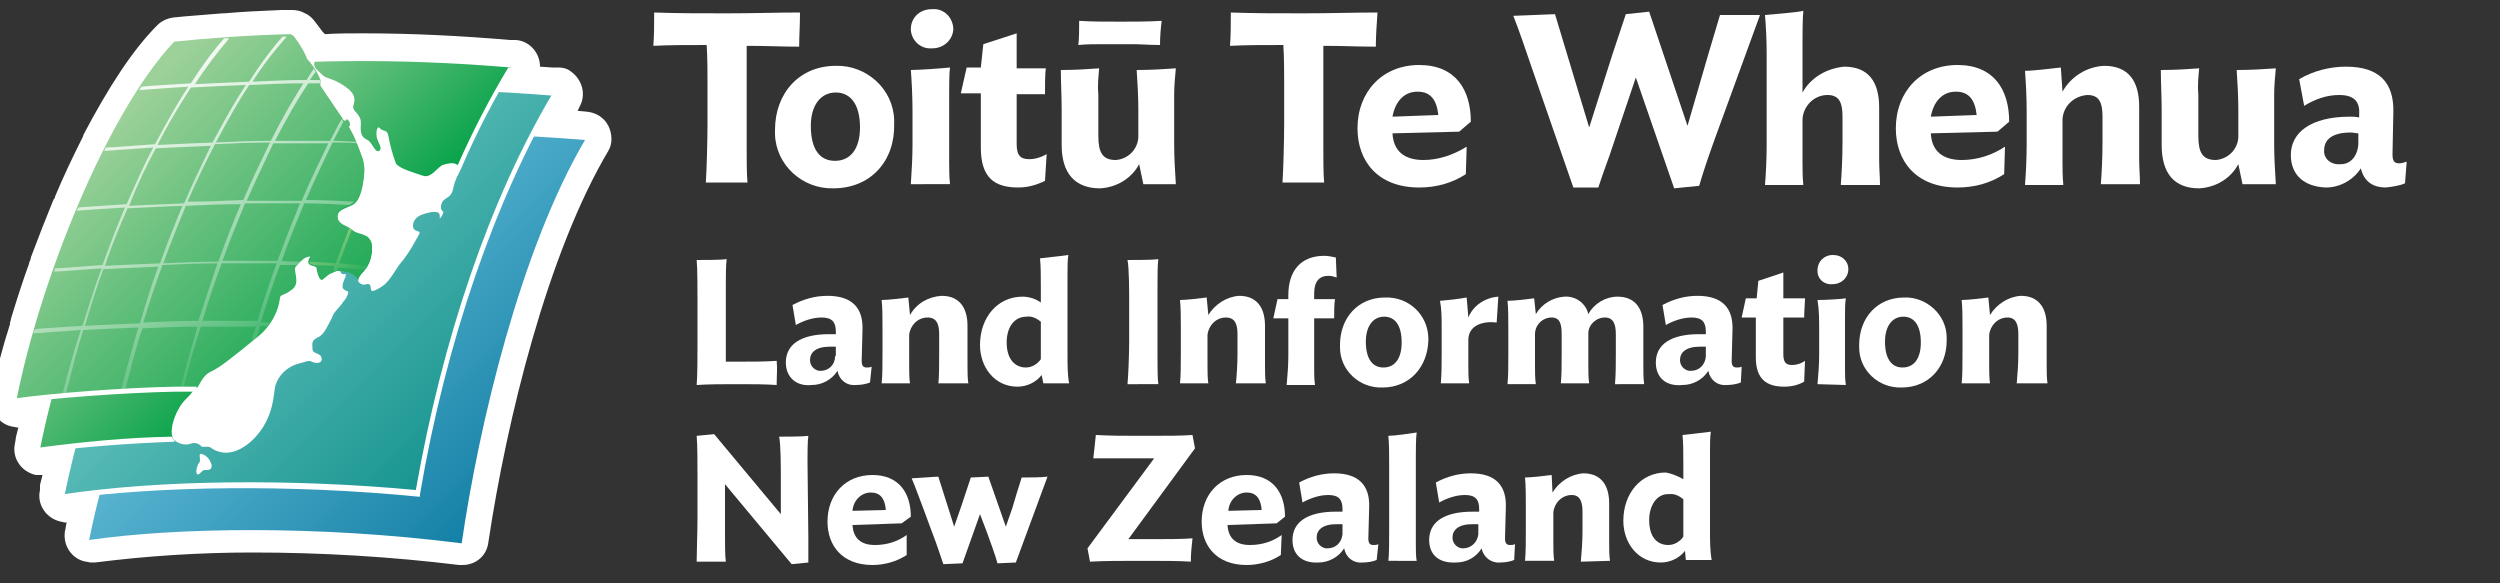 <?xml version="1.0" encoding="utf-8"?>
<!-- Generator: Adobe Illustrator 25.2.3, SVG Export Plug-In . SVG Version: 6.00 Build 0)  -->
<svg version="1.1" id="Layer_3" xmlns="http://www.w3.org/2000/svg" xmlns:xlink="http://www.w3.org/1999/xlink" x="0px" y="0px"
	 width="300px" height="70px" viewBox="0 0 300 70" style="enable-background:new 0 0 300 70;" xml:space="preserve">
<rect x="0" y="0" width="300" height="70" fill="#333333" stroke="none"/>
<style type="text/css">
	.st0{fill:#FFFFFF;}
	.st1{fill:url(#SVGID_1_);}
	.st2{fill:url(#SVGID_2_);}
	.st3{fill:url(#SVGID_3_);}
	.st4{fill:url(#SVGID_4_);}
	.st5{fill:url(#SVGID_5_);}
	.st6{opacity:0.4;fill:url(#SVGID_6_);enable-background:new    ;}
</style>
	<g id="Layer_2_2_">
	<g id="Toitu_Logos">
		<g id="Badge_Toitu">
			<g id="_Group_">
				<path class="st0" d="M95.9,5.6c-2.1,0-3.9-0.1-6.3-0.1c0,0.6,0,1.4,0,1.8v10.5c0,1.1,0,3.3,0.1,4.1h-5c0.1-1.4,0.2-5.1,0.2-7v-5
					c0-1.1,0-3-0.1-4.5c-2.4,0-4.4,0-6.4,0.1c0.1-1.2,0.1-2.7,0.1-4c2.7,0.1,5.4,0.1,8.7,0.1s6.1-0.1,8.8-0.1
					C96,3,95.9,4.3,95.9,5.6z"/>
				<path class="st0" d="M100,22.6c-3.7,0.1-6.9-2.8-7-6.5c0-0.2,0-0.3,0-0.5c0-4.4,2.9-7.7,7.3-7.7c3.7-0.1,6.9,2.8,7,6.5
					c0,0.2,0,0.3,0,0.5C107.4,19.3,104.5,22.6,100,22.6z M100.3,11.1c-1.8,0-3,1.5-3,4c0,3,1.2,4.2,2.9,4.2c1.9,0,3-1.5,3-4
					C103.2,12.3,101.9,11.1,100.3,11.1z"/>
				<path class="st0" d="M111.8,5.8c-1.3,0.1-2.4-0.9-2.5-2.2c0,0,0-0.1,0-0.1c0-1.4,1.1-2.4,2.5-2.4c0,0,0.1,0,0.1,0
					c1.3-0.1,2.4,0.9,2.5,2.3c0,0,0,0,0,0c0,1.3-1.1,2.4-2.5,2.4C111.8,5.8,111.8,5.8,111.8,5.8z M109.3,22.1
					c0.1-1.6,0.2-3.1,0.2-4.7v-4.1c0-1.7-0.1-3.7-0.2-4.9c1,0,3.8-0.2,4.7-0.3c-0.1,0.7-0.1,2.1-0.1,3.1v8.1c0,0.9,0,1.9,0.1,2.8
					L109.3,22.1z"/>
				<path class="st0" d="M125.4,21.7c-1,0.5-2.1,0.8-3.2,0.8c-2.9,0-4.5-1.2-4.5-4.8v-6.5h-2.4l0.7-3.1h1.7l0.3-2.8l4-1.3v4.2h3.5
					c-0.1,0.6-0.1,2.1-0.1,3.1H122v6c0,1.4,0.5,1.8,1.5,1.8c0.7,0,1.4-0.2,2.1-0.6L125.4,21.7z"/>
				<path class="st0" d="M137.2,22.1l-0.5-2.4c-0.9,1.7-2.7,2.8-4.7,2.9c-3,0-4.6-1.8-4.6-5.2v-4.2c0-1.6-0.1-3.4-0.1-4.8
					c1.6,0,3.3-0.1,4.6-0.2c-0.1,1.1-0.2,2.1-0.1,3.2v4.9c0,2,0.5,2.9,2.1,2.9c1.4-0.1,2.6-1.2,2.7-2.7v-3.3c0-1.6-0.1-3.4-0.2-4.8
					c1.6,0,3.3-0.1,4.7-0.2c-0.1,1.1-0.2,2.1-0.2,3.2v5.9c0,1.6,0.1,3.2,0.2,4.8L137.2,22.1z M139.2,5.4c-1.3,0-2.3-0.1-3.4-0.1h-3
					c-1.4,0-2.4,0-3.4,0.1c0.1-0.7,0.1-2.1,0.1-2.9c1.6,0.1,2.8,0.1,5,0.1c1.5,0,3.3,0,4.9-0.1C139.3,3.3,139.2,4.4,139.2,5.4z"/>
				<path class="st0" d="M165.1,5.6c-2.1,0-3.9-0.1-6.3-0.1c0,0.6,0,1.4,0,1.8v10.5c0,1.1,0,3.3,0.1,4.1h-5c0.1-1.4,0.2-5.1,0.2-7
					v-5c0-1.1,0-3-0.1-4.5c-2.4,0-4.4,0-6.4,0.1c0.1-1.2,0.1-2.7,0.1-4c2.7,0.1,5.4,0.1,8.7,0.1s6.1-0.1,8.9-0.1
					C165.2,3,165.1,4.3,165.1,5.6z"/>
				<path class="st0" d="M175.1,15.8l-8,0.2c0.1,2.1,1.4,3.2,3.7,3.2c1.8,0,3.6-0.6,5.2-1.6l-0.1,3.3c-1.7,1.1-3.6,1.6-5.6,1.6
					c-5,0-7.4-3.2-7.4-7.1c0-4.4,3-7.6,7.4-7.6c4.4,0,6.2,3,6.2,6.8L175.1,15.8z M172.6,13.8c-0.2-1.8-0.9-2.8-2.5-2.8
					c-1.7,0-2.7,1.3-3,3L172.6,13.8z"/>
				<path class="st0" d="M205.8,16.6c-0.9,2.5-1.4,4-1.9,5.7l-3,0.3l-4.6-13.3l-2.7,8c-0.5,1.6-1.2,3.3-1.8,5.2h-3l-5.1-14.7
					c-0.6-1.8-1.4-4.1-2.1-5.9l5-0.2l4.1,13.6l2.8-8.8c0.4-1.2,1.2-3.6,1.6-4.8l2.8-0.3l4.6,13.7l2.5-8.6l1.4-4.7h4.8L205.8,16.6z"
				/>
				<path class="st0" d="M220.9,22.1c0.1-1.2,0.2-3.2,0.2-4.9V14c0-1.7-0.4-2.6-1.8-2.6c-1.6,0-2.9,1.3-3,2.9v5c0,1,0,1.9,0.1,2.9
					h-4.6c0.1-1.2,0.2-3.1,0.2-4.8v-11c0-1.7-0.1-3.4-0.2-4.6c1-0.1,3.8-0.3,4.6-0.5c-0.1,0.8-0.1,3.3-0.1,3.8v6
					c1-1.8,2.9-2.9,5-3.1c2.9,0,4.2,1.8,4.2,4.9v6.3c0,1,0.1,2.2,0.1,3H220.9z"/>
				<path class="st0" d="M239.7,15.8l-8,0.2c0.1,2.1,1.4,3.2,3.7,3.2c1.9,0,3.7-0.6,5.2-1.6l-0.1,3.3c-1.7,1.1-3.6,1.6-5.6,1.6
					c-5,0-7.4-3.2-7.4-7.1c0-4.4,3-7.6,7.4-7.6s6.2,3,6.2,6.8L239.7,15.8z M237.2,13.8c-0.2-1.8-0.9-2.8-2.5-2.8c-1.7,0-2.7,1.3-3,3
					L237.2,13.8z"/>
				<path class="st0" d="M252.1,22.1c0.1-1.2,0.2-3.2,0.2-4.9V14c0-1.7-0.4-2.6-1.8-2.6c-1.6,0.1-2.9,1.3-3,2.9v4.9c0,1,0,2,0.1,3
					H243c0.1-1.2,0.2-3.2,0.2-4.9v-4c0-1.7-0.1-3.5-0.2-4.8c1,0,3.4-0.3,4.3-0.4l0.2,2.9c1-1.8,2.9-3,5-3.1c2.9,0,4.2,1.8,4.2,4.9
					v6.3c0,1,0.1,2.2,0.1,3H252.1z"/>
				<path class="st0" d="M269.1,22.1l-0.5-2.4c-0.9,1.7-2.7,2.8-4.7,2.9c-3,0-4.5-1.8-4.5-5.2v-4.2c0-1.6-0.1-3.4-0.1-4.8
					c1.6,0,3.3-0.1,4.6-0.2c-0.1,1.1-0.2,2.1-0.1,3.2v4.9c0,2,0.5,2.9,2.1,2.9c1.4-0.1,2.6-1.2,2.7-2.7v-3.3c0-1.6-0.1-3.4-0.2-4.8
					c1.6,0,3.3-0.1,4.7-0.2c-0.1,1.1-0.2,2.1-0.2,3.2v5.9c0,1.6,0.1,3.2,0.2,4.8L269.1,22.1z"/>
				<path class="st0" d="M274.9,18.6c0-2.7,2.4-4.6,7.1-4.6c0.3,0,0.7,0,1.1,0.1l0-0.4c0.1-1.5-0.6-2.3-2.4-2.3
					c-1.5,0-2.9,0.5-4.2,1.3l-0.6-3.2c1.7-1,3.7-1.5,5.6-1.5c4,0,5.8,1.9,5.7,5.5l-0.1,5c0,0.8,0.2,1.1,0.8,1.1
					c0.3,0,0.6-0.1,0.9-0.2l-0.2,2.6c-0.7,0.3-1.5,0.4-2.3,0.5c-1.4,0-2.6-0.6-3-2.3c-0.9,1.4-2.5,2.3-4.2,2.3
					C276.5,22.4,274.9,21,274.9,18.6z M283,17.3V16c-0.3,0-0.6-0.1-0.9-0.1c-2.3,0-3.2,0.9-3.2,2.1c-0.1,0.9,0.6,1.6,1.5,1.7
					c0.1,0,0.2,0,0.3,0C282,19.8,282.9,18.8,283,17.3z"/>
				<path class="st0" d="M93.2,46.2c-1.4-0.1-3-0.1-4.7-0.1s-3.4,0-4.9,0.1c0.1-1,0.1-3.8,0.1-5.2v-4.7c0-1.4,0-4.1-0.1-5.1
					c0.8,0,2.9,0,3.6-0.1c-0.1,0.6-0.1,2.3-0.1,3.1v8c0,0.4,0,0.8,0,1.2c0.5,0,1.1,0,1.7,0c1.6,0,3,0,4.4-0.1
					C93.3,44.2,93.2,45.1,93.2,46.2z"/>
				<path class="st0" d="M94.3,43.5c0-2.1,1.7-3.4,5.2-3.4c0.2,0,0.5,0,0.8,0v-0.3c0-1.1-0.4-1.7-1.7-1.7c-1.1,0-2.2,0.4-3.1,0.9
					l-0.4-2.4c1.3-0.7,2.7-1.1,4.2-1.1c2.9,0,4.3,1.4,4.2,4.1l-0.1,3.7c0,0.6,0.2,0.8,0.6,0.8c0.2,0,0.4,0,0.6-0.1l-0.2,1.9
					c-0.5,0.2-1.1,0.3-1.7,0.3c-1.1,0.1-2-0.6-2.2-1.7c-0.7,1.1-1.9,1.7-3.1,1.7C95.6,46.4,94.3,45.3,94.3,43.5z M100.3,42.6v-1
					c-0.2,0-0.4,0-0.7,0c-1.7,0-2.4,0.7-2.4,1.6c0,0.7,0.5,1.2,1.1,1.3c0.1,0,0.1,0,0.2,0c0.9,0,1.7-0.7,1.7-1.7
					C100.3,42.7,100.3,42.6,100.3,42.6L100.3,42.6z"/>
				<path class="st0" d="M112.6,46.1c0.1-0.9,0.1-2.4,0.1-3.6v-2.4c0-1.2-0.3-2-1.4-2c-1.2,0-2.1,1-2.2,2.1v3.6c0,0.7,0,1.6,0.1,2.2
					h-3.4c0.1-0.9,0.1-2.4,0.1-3.6v-2.9c0-1.2,0-2.6-0.1-3.5c0.7,0,2.5-0.2,3.2-0.3l0.2,2.1c0.8-1.4,2.2-2.2,3.8-2.3
					c2.1,0,3.1,1.4,3.1,3.6v4.7c0,0.7,0,1.6,0.1,2.2H112.6z"/>
				<path class="st0" d="M124.9,36.3v-1.9c0-1.2,0-2.5-0.1-3.4c0.8-0.1,2.8-0.3,3.4-0.4c-0.1,0.6-0.1,1.6-0.1,2.3v9.6
					c0,1.2,0,2.6,0.2,3.5h-3.1L125,45c-0.7,0.9-1.8,1.4-2.9,1.4c-2.8,0-4.5-2.4-4.5-5c0-3.3,2.1-5.8,5.1-5.8
					C123.4,35.6,124.2,35.8,124.9,36.3z M120.8,41.1c0,2,1,3,2.3,3c0.7,0,1.4-0.4,1.8-1v-4.5c-0.5-0.4-1.1-0.7-1.7-0.6
					C121.6,38,120.8,39.4,120.8,41.1z"/>
				<path class="st0" d="M135.3,46.1c0.1-1,0.2-3.7,0.2-5.1v-4.7c0-1.4,0-4.1-0.2-5.1c0.8,0,3,0,3.7-0.1c-0.1,0.6-0.1,2.3-0.1,3.1
					V43c0,0.8,0,2.5,0.1,3.1H135.3z"/>
				<path class="st0" d="M148.3,46.1c0.1-0.9,0.2-2.4,0.2-3.6v-2.4c0-1.2-0.3-2-1.4-2c-1.2,0-2.1,1-2.2,2.1v3.6c0,0.7,0,1.6,0.1,2.2
					h-3.4c0.1-0.9,0.1-2.4,0.1-3.6v-2.9c0-1.2,0-2.6-0.1-3.5c0.7,0,2.5-0.2,3.2-0.3l0.2,2.1c0.8-1.3,2.2-2.2,3.7-2.3
					c2.1,0,3.1,1.4,3.1,3.6v4.7c0,0.7,0,1.6,0.1,2.2H148.3z"/>
				<path class="st0" d="M160.4,33.3c-0.3-0.1-0.6-0.2-1-0.2c-1.1,0-1.7,0.7-1.7,2.1v0.7h2.5c-0.1,0.5-0.1,1.5-0.1,2.3h-2.4v5.9
					c0,0.7,0,1.4,0.1,2.1h-3.4c0.1-1.2,0.2-2.3,0.2-3.5v-4.5h-1.8l0.5-2.3h1.3v-0.5c0-2.9,1.5-4.7,4.3-4.7c0.5,0,0.9,0.1,1.4,0.2
					L160.4,33.3z"/>
				<path class="st0" d="M165.9,46.5c-2.8,0.1-5.1-2.1-5.1-4.8c0-0.1,0-0.2,0-0.3c0-3.3,2.2-5.7,5.4-5.7c2.8-0.1,5.1,2,5.2,4.8
					c0,0.1,0,0.3,0,0.4C171.3,44,169.2,46.5,165.9,46.5z M166.1,38c-1.3,0-2.2,1.1-2.2,3c0,2.2,0.9,3.1,2.1,3.1c1.4,0,2.2-1.1,2.2-3
					C168.2,38.9,167.3,38,166.1,38z"/>
				<path class="st0" d="M179.6,38.7c-1.6-0.2-3.4,0.3-3.4,2.1v3c0,0.7,0,1.6,0.1,2.2h-3.4c0.1-1.2,0.1-2.4,0.1-3.6v-3.1
					c0-1.1,0-2.2-0.2-3.2c1.1-0.1,2.1-0.2,3.2-0.4l0.2,2.4c0.6-1.5,2.1-2.4,3.6-2.5L179.6,38.7z"/>
				<path class="st0" d="M193.8,46.1c0.1-1.2,0.1-2.4,0.1-3.6v-2.4c0-1.2-0.3-2-1.3-2c-1.1,0-2,0.9-2,1.9c0,0,0,0,0,0v3.8
					c0,0.7,0,1.6,0.1,2.2h-3.4c0.1-0.9,0.1-2.4,0.1-3.6v-2.3c0-1.2-0.2-2-1.2-2c-1.1,0-2,0.9-2,2v3.8c0,0.7,0,1.5,0.1,2.2h-3.4
					c0.1-0.9,0.1-2.4,0.1-3.6v-2.9c0-1.2,0-2.6-0.1-3.5c0.7,0,2.5-0.2,3.2-0.3l0.2,1.9c0.7-1.2,2-2,3.4-2.1c1.4-0.1,2.6,0.8,2.9,2.1
					c0.7-1.3,2.1-2.1,3.5-2.1c2.1,0,3.1,1.4,3.1,3.6v4.7c0,0.7,0,1.5,0.1,2.2L193.8,46.1z"/>
				<path class="st0" d="M198.7,43.5c0-2.1,1.7-3.4,5.2-3.4c0.2,0,0.5,0,0.8,0v-0.3c0-1.1-0.4-1.7-1.7-1.7c-1.1,0-2.2,0.4-3.1,0.9
					l-0.4-2.4c1.3-0.7,2.7-1.1,4.2-1.1c2.9,0,4.3,1.4,4.2,4.1l-0.1,3.7c0,0.6,0.2,0.8,0.6,0.8c0.2,0,0.4,0,0.6-0.1l-0.1,1.9
					c-0.5,0.2-1.1,0.3-1.7,0.3c-1.1,0.1-2-0.6-2.2-1.7c-0.7,1.1-1.9,1.7-3.1,1.7C199.9,46.4,198.7,45.3,198.7,43.5z M204.7,42.6v-1
					c-0.2,0-0.4,0-0.7,0c-1.7,0-2.4,0.7-2.4,1.6c0,0.7,0.5,1.2,1.1,1.3c0.1,0,0.1,0,0.2,0c1,0,1.7-0.7,1.8-1.7
					C204.7,42.7,204.7,42.6,204.7,42.6L204.7,42.6z"/>
				<path class="st0" d="M216.5,45.8c-0.7,0.4-1.5,0.6-2.4,0.6c-2.1,0-3.4-0.9-3.4-3.5v-4.8H209l0.5-2.3h1.3l0.2-2.1l3-1v3.1h2.6
					c0,0.5-0.1,1.5-0.1,2.3H214v4.4c0,1.1,0.4,1.3,1.1,1.3c0.5,0,1.1-0.2,1.5-0.5L216.5,45.8z"/>
				<path class="st0" d="M219.9,34.1c-1,0.1-1.8-0.6-1.8-1.6c0,0,0,0,0-0.1c0-1,0.8-1.8,1.8-1.8c0,0,0,0,0.1,0c1,0,1.8,0.7,1.8,1.7
					c0,0,0,0,0,0C221.8,33.3,221,34.1,219.9,34.1C220,34.1,219.9,34.1,219.9,34.1z M218.1,46.1c0.1-1.2,0.2-2.3,0.2-3.5v-3
					c0-1.2,0-2.4-0.2-3.6c0.8,0,2.8-0.1,3.4-0.2c-0.1,0.5-0.1,1.5-0.1,2.3v6c0,0.7,0,1.4,0.1,2.1L218.1,46.1z"/>
				<path class="st0" d="M228.2,46.5c-2.8,0.1-5.1-2.1-5.1-4.8c0-0.1,0-0.2,0-0.3c0-3.3,2.2-5.7,5.4-5.7c2.7-0.1,5.1,2.1,5.1,4.8
					c0,0.1,0,0.2,0,0.4C233.6,44,231.5,46.5,228.2,46.5z M228.4,38c-1.3,0-2.2,1.1-2.2,3c0,2.2,0.9,3.1,2.1,3.1c1.4,0,2.2-1.1,2.2-3
					C230.5,38.9,229.6,38,228.4,38z"/>
				<path class="st0" d="M242,46.1c0.1-1.2,0.2-2.4,0.2-3.6v-2.4c0-1.2-0.3-2-1.3-2c-1.2,0-2.1,1-2.2,2.1v3.6c0,0.7,0,1.5,0.1,2.2
					h-3.4c0.1-0.9,0.1-2.4,0.1-3.6v-2.9c0-1.2,0-2.6-0.1-3.5c0.7,0,2.5-0.2,3.2-0.3l0.2,2.1c0.8-1.3,2.2-2.2,3.7-2.3
					c2.1,0,3.1,1.4,3.1,3.6v4.7c0,0.7,0,1.6,0.1,2.2H242z"/>
				<path class="st0" d="M83.7,62.2l0-4.9c0-1.4,0-4-0.1-5l2.1-0.2l8,9.6v-4.2c0-1.4,0-4.1-0.2-5.1c0.8,0,2.8,0,3.5-0.1
					c-0.1,0.6-0.1,2.3-0.1,3.1L97,64.4c0,0.8,0,2.5,0,3.1L95,67.7l-8-9.6v6.2c0,0.8,0,2.5,0.1,3.1h-3.5
					C83.6,66.3,83.7,63.6,83.7,62.2z"/>
				<path class="st0" d="M108.2,62.8l-5.9,0.2c0.1,1.6,1,2.4,2.7,2.4c1.4,0,2.7-0.4,3.8-1.2l0,2.4c-1.2,0.8-2.7,1.2-4.1,1.2
					c-3.7,0-5.4-2.4-5.4-5.2c0-3.3,2.2-5.6,5.4-5.6c3.2,0,4.6,2.2,4.6,5L108.2,62.8z M106.3,61.2c-0.1-1.4-0.7-2.1-1.8-2.1
					s-2.1,0.9-2.2,2.2L106.3,61.2z"/>
				<path class="st0" d="M111.9,64l-1-2.7c-0.5-1.3-1.1-3-1.5-3.9c0.3,0,2.8-0.2,3.2-0.2l1.9,6l0.8-2.3l1.2-3.6l2.1-0.1l2.1,6
					l0.8-2.3c0.1-0.4,0.9-3,1.1-3.6c1.2,0,2.1,0,3.1-0.1l-3.8,10.3l-2.2,0.1c-0.3-1.1-0.8-2.4-1.3-3.8l-0.8-2.1l-2.1,5.9l-2.3,0.1
					C112.8,66.5,112.4,65.3,111.9,64z"/>
				<path class="st0" d="M143.4,53.8l-8,10.9h2.6c1.8,0,3.9,0,5.1-0.1c-0.1,0.9-0.2,1.8-0.2,2.8c-1.3-0.1-3.7-0.1-5.8-0.1
					c-2.4,0-4.7,0-6.3,0.1l-0.3-1.6l8-10.8h-2.3c-1.9,0-3.6,0-5,0c0.1-0.8,0.2-1.9,0.3-2.8c2.1,0.1,3,0.1,5.8,0.1
					c2.7,0,4.4,0,5.8-0.1L143.4,53.8z"/>
				<path class="st0" d="M153.2,62.8l-5.9,0.2c0.1,1.6,1,2.4,2.7,2.4c1.4,0,2.7-0.4,3.8-1.2l-0.1,2.4c-1.2,0.8-2.7,1.2-4.1,1.2
					c-3.7,0-5.4-2.4-5.4-5.2c0-3.3,2.2-5.6,5.4-5.6c3.2,0,4.6,2.2,4.6,5L153.2,62.8z M151.4,61.2c-0.1-1.4-0.7-2.1-1.8-2.1
					s-2.1,0.9-2.2,2.2L151.4,61.2z"/>
				<path class="st0" d="M155.1,64.8c0-2.1,1.7-3.4,5.2-3.4c0.2,0,0.5,0,0.8,0v-0.3c0-1.1-0.4-1.7-1.7-1.7c-1.1,0-2.2,0.4-3.1,0.9
					l-0.4-2.4c1.3-0.7,2.7-1.1,4.2-1.1c2.9,0,4.3,1.4,4.2,4.1l-0.1,3.7c0,0.6,0.2,0.8,0.6,0.8c0.2,0,0.4,0,0.6-0.1l-0.2,1.9
					c-0.5,0.2-1.1,0.3-1.7,0.3c-1.1,0.1-2-0.6-2.2-1.7c-0.7,1.1-1.9,1.7-3.1,1.7C156.3,67.6,155.1,66.6,155.1,64.8z M161.1,63.9v-1
					c-0.2,0-0.5,0-0.7,0c-1.7,0-2.4,0.7-2.4,1.6c0,0.7,0.5,1.2,1.1,1.3c0.1,0,0.1,0,0.2,0c1,0,1.7-0.7,1.8-1.7
					C161.1,63.9,161.1,63.9,161.1,63.9L161.1,63.9z"/>
				<path class="st0" d="M166.6,67.4c0.1-0.9,0.1-2.3,0.1-3.6v-8.1c0-1.2,0-2.5-0.1-3.4c0.7,0,2.8-0.3,3.4-0.4
					c-0.1,0.6-0.1,2.4-0.1,2.8v10.5c0,0.7,0,1.6,0.1,2.1H166.6z"/>
				<path class="st0" d="M171.5,64.8c0-2.1,1.7-3.4,5.2-3.4c0.2,0,0.5,0,0.8,0v-0.3c0-1.1-0.4-1.7-1.7-1.7c-1.1,0-2.2,0.4-3.1,0.9
					l-0.4-2.4c1.3-0.7,2.7-1.1,4.2-1.1c2.9,0,4.3,1.4,4.2,4.1l-0.1,3.7c0,0.6,0.2,0.8,0.6,0.8c0.2,0,0.4,0,0.6-0.1l-0.1,1.9
					c-0.5,0.2-1.1,0.3-1.7,0.3c-1,0.1-2-0.6-2.2-1.7c-0.7,1.1-1.8,1.7-3.1,1.7C172.7,67.6,171.5,66.6,171.5,64.8z M177.4,63.9v-1
					c-0.2,0-0.4,0-0.7,0c-1.7,0-2.4,0.7-2.4,1.6c0,0.7,0.5,1.2,1.1,1.3c0.1,0,0.1,0,0.2,0c0.9,0,1.7-0.7,1.8-1.7
					C177.4,64,177.4,63.9,177.4,63.9L177.4,63.9z"/>
				<path class="st0" d="M189.7,67.4c0.1-1.2,0.2-2.4,0.2-3.6v-2.4c0-1.2-0.3-2-1.3-2c-1.2,0-2.1,1-2.2,2.1v3.6c0,0.7,0,1.5,0.1,2.2
					H183c0.1-0.9,0.1-2.4,0.1-3.6v-2.9c0-1.2,0-2.6-0.1-3.5c0.7,0,2.5-0.2,3.2-0.3l0.1,2.1c0.8-1.3,2.2-2.2,3.7-2.3
					c2.1,0,3.1,1.4,3.1,3.6v4.7c0,0.7,0,1.6,0.1,2.2L189.7,67.4z"/>
				<path class="st0" d="M202,57.5v-1.9c0-1.2,0-2.5-0.1-3.4c0.8-0.1,2.8-0.3,3.4-0.4c-0.1,0.6-0.1,1.6-0.1,2.3v9.6
					c0,1.2,0,2.4,0.2,3.5h-3.1l-0.1-1.1c-0.7,0.9-1.8,1.4-2.9,1.4c-2.8,0-4.5-2.4-4.5-5c0-3.3,2.1-5.8,5.1-5.8
					C200.5,56.8,201.3,57.1,202,57.5z M197.9,62.4c0,2.1,1,3,2.3,3c0.7,0,1.4-0.4,1.8-1v-4.5c-0.5-0.4-1.1-0.7-1.7-0.6
					C198.8,59.2,197.9,60.7,197.9,62.4L197.9,62.4z"/>
			</g>
			<path class="st0" d="M73,15.1c-0.5-1-1.5-1.6-2.6-1.7l-1.1-0.1c0.1-0.1,0.1-0.2,0.2-0.4c0.9-1.5,0.4-3.4-1.1-4.4
				c-0.4-0.3-0.9-0.4-1.4-0.4h-0.2h-0.1h-0.1h-0.2h-0.1L64.8,8c0-1.7-1.3-3.1-2.9-3.2l-0.6,0h-0.1C55.4,4.3,49.4,4,43.6,4
				c-1.3,0-3.3,0-4.6,0.1l-0.3-0.3c-0.3-0.4-0.6-0.8-0.9-1.2c-0.3-0.4-0.7-0.8-1.2-1c-0.5-0.3-1-0.4-1.6-0.4H35h-0.7l0,0h-0.5l0,0
				c-2.4,0.1-4.6,0.2-6.9,0.4h-0.2c-2.2,0.2-4.1,0.3-5.9,0.5c-0.7,0.1-1.4,0.4-1.9,0.9c-3,3-5.9,7.5-8.9,13.2v0.1
				c-0.1,0.1-0.1,0.3-0.2,0.4c-1.1,2.2-2.2,4.5-3.2,6.9c0,0,0,0,0,0.1L6.4,24c-0.9,2.2-1.8,4.5-2.7,6.9l0,0.1l-0.1,0.3l-0.1,0.2
				c0,0,0,0.1,0,0.1C2.7,33.8,2,36,1.3,38.3c0,0,0,0.1,0,0.1l-0.1,0.3l0,0.1c0,0,0,0.1,0,0.1c-0.9,2.8-1.6,5.5-2.1,8l0,0V47v0l0,0.2
				l-0.1,0.3c-0.3,1.7,0.8,3.4,2.5,3.7c0.2,0,0.4,0.1,0.6,0.1h0.1c-0.1,0.4-0.2,0.8-0.3,1.2v0.1l-0.1,0.6c-0.4,1.7,0.7,3.4,2.5,3.8
				C4.6,57,4.8,57,5,57h0.1c-0.1,0.4-0.2,0.8-0.3,1.2c0,0,0,0.1,0,0.1v0.1l0,0v0.1c0,0,0,0.1,0,0.1v0.2c-0.4,1.7,0.7,3.4,2.5,3.8
				c0.2,0,0.3,0.1,0.5,0.1H8c-0.1,0.3-0.1,0.7-0.2,1c-0.3,1.7,0.8,3.4,2.5,3.7c0.2,0,0.4,0.1,0.6,0.1c0.2,0,0.3,0,0.5,0
				c6.3-0.8,12.6-1.2,18.9-1.2c8.3,0,16.6,0.5,24.8,1.5c0.1,0,0.3,0,0.4,0c1.6,0,2.9-1.1,3.1-2.7c2.2-14.7,7.1-34.7,14.4-47
				C73.5,17.3,73.5,16.1,73,15.1z"/>

			<linearGradient id="SVGID_1_" gradientUnits="userSpaceOnUse" x1="25.402" y1="46.214" x2="67.517" y2="4.092" gradientTransform="matrix(1 0 0 -1 0 72)">
				<stop  offset="0" style="stop-color:#73C8E1"/>
				<stop  offset="1" style="stop-color:#007199"/>
			</linearGradient>
			<path class="st1" d="M70.2,16.8C55.7,15.6,42,15.9,32.3,17c-9.1,9.3-18.5,32.1-21.6,47.8C21,63.3,38.1,63,55.4,65.2
				C57.5,50.8,62.5,29.9,70.2,16.8z"/>

			<linearGradient id="SVGID_2_" gradientUnits="userSpaceOnUse" x1="22.165" y1="51.342" x2="63.835" y2="9.672" gradientTransform="matrix(1 0 0 -1 0 72)">
				<stop  offset="0" style="stop-color:#75CBC7"/>
				<stop  offset="1" style="stop-color:#008782"/>
			</linearGradient>
			<path class="st2" d="M66.6,11.5c-14.5-1.2-28.1-0.9-37.9,0.3c-9.1,9.3-17.9,32.3-21,47.9c10.4-1.5,25.9-2,42.5-0.5
				C53,42.9,58.4,25.3,66.6,11.5z"/>
			<path class="st0" d="M7.6,59.9l0.1-0.6c11.4-1.7,27.1-1.9,42.2-0.5c3.2-18.2,8.9-34.9,16.3-47.4l0.6,0
				C59.4,24,53.5,41.1,50.4,59.3l0,0.3h-0.2C35,58.1,19,58.3,7.6,59.9z"/>

			<linearGradient id="SVGID_3_" gradientUnits="userSpaceOnUse" x1="18.709" y1="55.331" x2="58.691" y2="15.356" gradientTransform="matrix(1 0 0 -1 0 72)">
				<stop  offset="0" style="stop-color:#9DD19A"/>
				<stop  offset="0.5" style="stop-color:#06A24A"/>
			</linearGradient>
			<path class="st3" d="M45.6,32.4l1.5-4l7.1-8.1c0.3-0.1,0.6-0.1,0.9-0.1C56.9,16,59,12,61.3,8.1c-13.9-1.2-27-0.9-36.4,0.2
				C16.3,17.1,7.7,39.1,4.8,53.9c5.4-0.7,10.8-1.2,16.2-1.3c-0.3-0.2-0.1-1.4-0.1-1.5c0.4-1.6,1.5-2.8,3-4.1c1.5-1.3,0.8-2.1,2-2.6
				c2.5-1.1,4.9-2.5,7.1-4.1c2.8-2.1,3.8-9.2,3.9-8.7c0.1,0.5,1.1,0.3,1.1,0.7c0,0.4,0.3,1.2,0.5,1.3s1-2.1,2.9-2.2
				c1.2,0.1,2.4,0.5,3.3,1.3c0.1,0,0.8-0.1,0.8-0.1L45.6,32.4z"/>
			<path class="st0" d="M54.9,21.1l-0.5-0.3l0.4-0.7c1.8-4.1,3.9-8.2,6.2-12l0.6,0c-2.4,3.9-4.5,8-6.3,12.2L54.9,21.1z"/>
			<path class="st0" d="M36.8,7.1c-0.2,0.1,0.1,0.2,0.5,0.7c0.5,0.6,0.9,1.3,1.2,2.1c0,0.4-0.5,0.2,0.1,0.8c0.5,0.6,2.3,3.2,2.5,3.7
				s0.5,0.3,0.5,0.1c0-0.3,0.3,0.2,0.4,0.5c0,0.2-0.2,0.1-0.2,0.2s0.6,0.8,1,2.1c0.5,1.4,1,2.1,0.9,3.5c-0.1,1.3-0.4,3.3-1.4,3.8
				c-1,0.5-1.9,0.6-1.8,1.6c0.1,1,1.1,1.1,1.8,1.6c0.7,0.5,1.8,0.3,2.2,1.3s-0.1,2.7-0.8,3.4s-0.9,1.1-0.6,1.4
				c0.3,0.3,0.6,0.3,0.9,0.2s0.5,0.1,0.5,0.5s0.2,0.5,1.3-0.2s1.6-2.1,2.5-3.1c0.8-1,1.4-2.1,2-3.2c0.1-0.2,0.1-0.3-0.3-0.4
				c-0.4-0.1-0.5-0.5-0.4-0.9c0,0,0-0.1,0-0.1c0.4-0.9,1.2-1,1.9-1.2c0.4-0.1,0.7-0.1,1.1,0c0.3,0.3,0.1,0.8,0.2,0.7
				c0.2-0.2,0.3-0.4,0.4-0.7c0-0.1,0-0.1-0.1-0.2c-0.1,0-0.3-0.3-0.1-0.9c0.3-0.8,1.2-0.5,1.4-1.9c0.3-1.3,1-2.1,0.6-2.6
				c-0.4-0.5-1.2-0.3-1.9-0.1c-0.6,0.3-1.4,1.6-2.3,1.3c-0.9-0.3-3-0.9-3.3-1.5c-0.4-1.1-0.7-2.2-0.9-3.3c-0.1-0.8-0.7-0.5-1-0.9
				c-0.3-0.4-0.5,0.3-0.4,1c0.1,0.7,0.8,1.4,0.3,1.7s-0.8-1-1.4-1.3s-0.9-0.6-0.8-1.9c0.1-1.3-1.1-1.5-0.9-2.2
				c0.2-0.7,0.4-1.4-1.1-2.4c-1.5-1-2.1-0.8-2.6-1.3c-0.5-0.5-1-0.8-1-1.3s0.4-0.7-0.4-0.5C37.1,7.1,37,7,36.8,7.1z"/>
			<path class="st0" d="M41.2,36.2c0.3-0.3,0.5-0.7,0.6-1.1c0.1-0.2-0.7-0.2-0.7-0.7c0-0.6,0.4-1.1,0.4-1.4c0-0.2-0.2-0.1-0.3-0.1
				c-0.1,0-0.3-0.1-0.3-0.2c-0.1-0.3-0.4-0.3-1-0.1c-0.6,0.2-1.2,1-1.4,0.9c-0.2,0-0.5-0.9-0.5-1.3s-1.1-0.2-1-0.8
				c0-0.2,0.1-0.4,0.2-0.5c0,0,0.1-0.1,0-0.2c-0.8-0.1-1.4,0.8-1.8,1.2C35,32.3,36,33.7,35,34.5c-1,0.8-1.4,0.6-1.5,1
				c-0.3,2-1.3,3.8-2.9,4.9c-2.7,2.2-4.2,3.5-5.4,4s-1.4,2.1-2.8,3.4c-1.4,1.3-2.3,4.2-1.5,5c0.6,0.5,1.4,0.7,2.1,0.4
				c0.4-0.1,0.8,0,1.1,0.3c0.2,0.3,0.9-0.1,1.3,0.3c0.6,0.4,1.4,0.6,2.1,0.5c1-0.1,2.7-0.9,4.1-3.1c1.4-2.3,1.2-4.3,1.5-5.1
				c0.4-1.1,1.3-2,2.5-2.4c1.2-0.3,1.4-0.5,1.8-0.3s1.3,0.3,1.2-0.4s-1.1-0.5-1.1-1.1c0-0.6-0.2-1,0.6-1.4c0.8-0.3,1.2-1.4,1.7-2.3
				C40.1,37.3,40.7,37,41.2,36.2z"/>

			<linearGradient id="SVGID_4_" gradientUnits="userSpaceOnUse" x1="10.235" y1="54.184" x2="40.425" y2="23.987" gradientTransform="matrix(1 0 0 -1 0 72)">
				<stop  offset="0" style="stop-color:#9DD19A"/>
				<stop  offset="1" style="stop-color:#06A24A"/>
			</linearGradient>
			<path class="st4" d="M44.5,28.9c-0.1-0.1-0.2-0.3-0.3-0.4c-0.1-0.1-0.2-0.2-0.3-0.2c-0.5-0.3-1.2-0.3-1.6-0.7
				C41.6,27,40.6,27,40.5,26s0.8-1.1,1.8-1.6c1-0.5,1.3-2.4,1.4-3.8c0.1-1.3-0.4-2.1-0.9-3.5c-0.5-1.2-1-1.9-1-2.1s0.2,0,0.2-0.2
				c-0.1-0.3-0.4-0.6-0.4-0.5s-0.3,0.4-0.5-0.1c-0.3-0.4-2.1-3.1-2.5-3.7s-0.1-0.4-0.1-0.8c-0.3-0.8-0.7-1.5-1.2-2.1
				c-0.1-0.2-0.3-0.3-0.4-0.5l0,0c-0.1,0-0.1,0,0,0c-0.1-0.1-0.1-0.1-0.1-0.2c-0.4-0.9-0.9-1.7-1.5-2.5c-0.1-0.1-0.2-0.2-0.4-0.3
				c-4.9,0.1-10.2,0.5-14,0.9C12.8,13.6,4.8,33.7,2,47.9c4.2-0.6,13.1-1.3,19.2-1.4h0.8l0.8,0h0.9c0.5-0.9,0.9-1.6,1.6-1.9
				c1.1-0.5,2.7-1.8,5.4-4c1.6-1.2,2.7-3,2.9-4.9c0.1-0.4,0.5-0.2,1.5-1c1-0.8,0-2.3,0.4-2.7c0.4-0.4,1-1.3,1.8-1.2
				c0.1,0,0,0.1,0,0.2c-0.1,0.2-0.2,0.3-0.2,0.5c0,0.5,1,0.3,1,0.8c0,0.4,0.3,1.3,0.5,1.3s0.7-0.7,1.4-0.9l0.2-0.1l0,0
				c0.1,0,0.2-0.1,0.3-0.1l0,0c0.6,0,1.2,0.1,1.8,0.4c0.3,0.2,0.5,0.4,0.7,0.7c0-0.2,0.2-0.6,0.7-1.1C44.4,31.6,44.9,29.8,44.5,28.9
				z"/>
			<path class="st0" d="M20.6,52.4c-5.3,0.1-10.5,0.6-15.8,1.3l-0.1,0.6c5.4-0.7,10.8-1.1,16.3-1.3c0,0-0.1-0.1-0.1-0.1
				C20.8,52.7,20.7,52.5,20.6,52.4z"/>
			<path class="st0" d="M23.6,46.4h-0.9l-0.8,0h-0.8c-6.1,0.1-15,0.8-19.2,1.4v0.1v0.2l-0.1,0.3c4.1-0.6,13.2-1.3,19.3-1.4H22l1.2,0
				c0.1-0.1,0.2-0.2,0.3-0.4l0,0L23.6,46.4L23.6,46.4z"/>
			<path class="st0" d="M24.3,54.5c-0.5-0.2-0.3,0.3-0.3,0.7c0,0.4-0.2,0.3-0.3,0.7c-0.1,0.3-0.2,0.7-0.1,0.9s0.2,0.2,0.5-0.1
				c0.3-0.3,0.3-0.3,0.7-0.3s0.6-0.1,0.6-0.6C25.2,55.1,24.8,54.7,24.3,54.5z"/>

			<linearGradient id="SVGID_5_" gradientUnits="userSpaceOnUse" x1="13.98" y1="60.385" x2="30.441" y2="30.078" gradientTransform="matrix(1 0 0 -1 0 72)">
				<stop  offset="0" style="stop-color:#FFFFFF;stop-opacity:0.9"/>
				<stop  offset="1" style="stop-color:#FFFFFF;stop-opacity:0.1"/>
			</linearGradient>
			<path class="st5" d="M7.5,47.3h0.4c0.7-2.7,1.3-5.3,2.1-7.7c1.9-0.1,4.2-0.2,6.6-0.3c-0.7,2.4-1.4,4.9-2.1,7.6H15
				c0.7-2.7,1.3-5.2,2.1-7.5c2.1-0.1,4.3-0.2,6.6-0.2c-0.7,2.4-1.4,4.9-2.1,7.5h0.2H22c0.6-2.6,1.3-5.1,2.1-7.5c2.2,0,4.4,0,6.6,0
				c-0.2,0.6-0.4,1.2-0.5,1.8c0.1-0.1,0.2-0.2,0.4-0.3l0.2-0.2c0.1-0.5,0.3-0.9,0.4-1.4h0.9c0.1-0.1,0.2-0.3,0.3-0.4h-1.1
				c0.7-2.4,1.5-4.7,2.3-6.9l2.1,0c0.1-0.1,0.2-0.2,0.4-0.4c-0.7,0-1.5,0-2.3-0.1c0.9-2.5,1.8-4.7,2.7-6.9c1.8,0,3.6,0.1,5.4,0.2
				c0.2-0.1,0.4-0.2,0.5-0.3c0.1,0,0.1-0.1,0.2-0.1c-1.9-0.1-3.9-0.2-5.9-0.2c1.1-2.5,2.2-4.8,3.2-6.9c1,0,2.1,0,3.1,0.1l-0.1-0.2
				L42.7,17c-0.9,0-1.8-0.1-2.7-0.1c0.4-0.8,0.8-1.5,1.2-2.3c-0.1-0.1-0.1-0.1-0.1-0.2L41,14.3c-0.5,0.8-0.9,1.7-1.4,2.6
				c-2.2,0-4.4,0-6.6,0c1.4-2.7,2.7-5,4-6.9h1.5c0,0,0-0.1,0-0.1c0-0.1,0-0.2-0.1-0.3h-1.2c0.2-0.4,0.5-0.7,0.7-1
				c-0.1-0.1-0.2-0.2-0.2-0.4c-0.3,0.4-0.6,0.9-0.9,1.4c-2.3,0-4.5,0.1-6.5,0.2c1.2-1.9,2.6-3.7,4.1-5.4h-0.5
				c-1.5,1.7-2.8,3.5-4,5.4c-2.4,0.1-4.6,0.2-6.5,0.3c1.2-1.9,2.6-3.7,4.1-5.5l-0.6,0c-1.5,1.7-2.8,3.5-4,5.4
				c-3,0.2-5.1,0.3-5.9,0.4c-0.1,0.1-0.2,0.3-0.3,0.4c0.4,0,2.6-0.2,5.9-0.4c-1.2,1.8-2.5,4.1-4,6.9c-3,0.2-5.1,0.4-5.9,0.4
				l-0.2,0.4c0.5,0,2.7-0.2,5.9-0.4c-1.1,2-2.1,4.3-3.2,6.8c-2.8,0.2-4.9,0.3-5.8,0.4l-0.2,0.4c0.7-0.1,2.9-0.2,5.8-0.4
				c-0.9,2.1-1.8,4.4-2.7,6.9c-2.9,0.2-5,0.4-5.7,0.4l-0.1,0.4c0.5,0,2.6-0.2,5.7-0.4c-0.8,2.1-1.5,4.4-2.3,6.9
				c-2.9,0.2-5,0.3-5.7,0.4C4,39.7,4,39.9,4,40c0.5,0,2.6-0.2,5.7-0.4C8.9,42,8.2,44.5,7.5,47.3z M23.8,38.5c-2.3,0-4.5,0.1-6.6,0.2
				c0.7-2.4,1.5-4.7,2.3-6.9c2.1-0.1,4.3-0.2,6.6-0.2C25.3,33.9,24.6,36.1,23.8,38.5z M28.9,24.5c-0.9,2.1-1.8,4.4-2.7,6.9
				c-2.3,0-4.5,0.1-6.6,0.2c0.9-2.5,1.8-4.7,2.7-6.9C24.4,24.6,26.6,24.5,28.9,24.5z M22.5,24.2c1.1-2.5,2.2-4.8,3.3-6.9
				c2.1-0.1,4.3-0.2,6.6-0.2c-1,2.1-2.1,4.3-3.2,6.9C26.8,24.1,24.6,24.2,22.5,24.2z M30.9,38.5c-2.2,0-4.4,0-6.6,0
				c0.7-2.4,1.5-4.7,2.3-6.9c2.2,0,4.4,0,6.6,0C32.4,33.8,31.6,36.1,30.9,38.5z M33.3,31.3c-2.2,0-4.4,0-6.6,0
				c0.9-2.5,1.8-4.7,2.7-6.9c2.2,0,4.4,0,6.6,0C35.1,26.6,34.2,28.8,33.3,31.3z M39.4,17.2c-1,2.1-2.1,4.3-3.2,6.9
				c-2.2,0-4.4,0-6.6,0c1.1-2.5,2.2-4.8,3.2-6.9C34.9,17.2,37.2,17.2,39.4,17.2L39.4,17.2z M29.9,10.2c2.1-0.1,4.3-0.2,6.5-0.2
				c-1.2,1.9-2.5,4.1-3.9,6.9c-2.3,0-4.5,0.1-6.6,0.2C27.4,14.3,28.7,12,29.9,10.2z M22.9,10.5c1.9-0.1,4.1-0.2,6.6-0.3
				c-1.2,1.8-2.5,4.1-4,6.9c-2.4,0.1-4.7,0.2-6.6,0.3C20.3,14.6,21.7,12.4,22.9,10.5z M18.7,17.8c1.9-0.1,4.2-0.2,6.6-0.3
				c-1,2.1-2.1,4.3-3.2,6.9c-2.4,0.1-4.7,0.2-6.6,0.3C16.5,22.1,17.6,19.8,18.7,17.8z M15.3,25c1.9-0.1,4.2-0.2,6.6-0.3
				c-0.9,2.1-1.8,4.4-2.7,6.9c-2.5,0.1-4.7,0.2-6.6,0.3C13.4,29.4,14.4,27.1,15.3,25z M12.4,32.3c1.9-0.1,4.2-0.2,6.6-0.3
				c-0.8,2.1-1.5,4.4-2.2,6.8c-2.5,0.1-4.7,0.2-6.6,0.3C10.9,36.7,11.6,34.4,12.4,32.3z"/>

			<linearGradient id="SVGID_6_" gradientUnits="userSpaceOnUse" x1="39.293" y1="43.216" x2="41.791" y2="38.605" gradientTransform="matrix(1 0 0 -1 0 72)">
				<stop  offset="0" style="stop-color:#FFF799;stop-opacity:0.9"/>
				<stop  offset="1" style="stop-color:#FFF8A3;stop-opacity:0.1"/>
			</linearGradient>
			<path class="st6" d="M40.7,31.6c0.5-1.4,1-2.7,1.5-4c-0.1-0.1-0.2-0.2-0.3-0.2c-0.5,1.4-1.1,2.7-1.6,4.2c-1-0.1-2.1-0.1-3.2-0.2
				c0,0.3,0.3,0.3,0.6,0.4c0.8,0,1.6,0.1,2.4,0.1L40,32.6H40c0.1-0.1,0.3-0.1,0.4-0.1l0.2-0.4c1.1,0.1,2.2,0.2,3.2,0.3
				c0.1-0.1,0.2-0.2,0.2-0.4C43,31.8,41.9,31.7,40.7,31.6z"/>
		</g>
	</g>
</g>
</svg>
